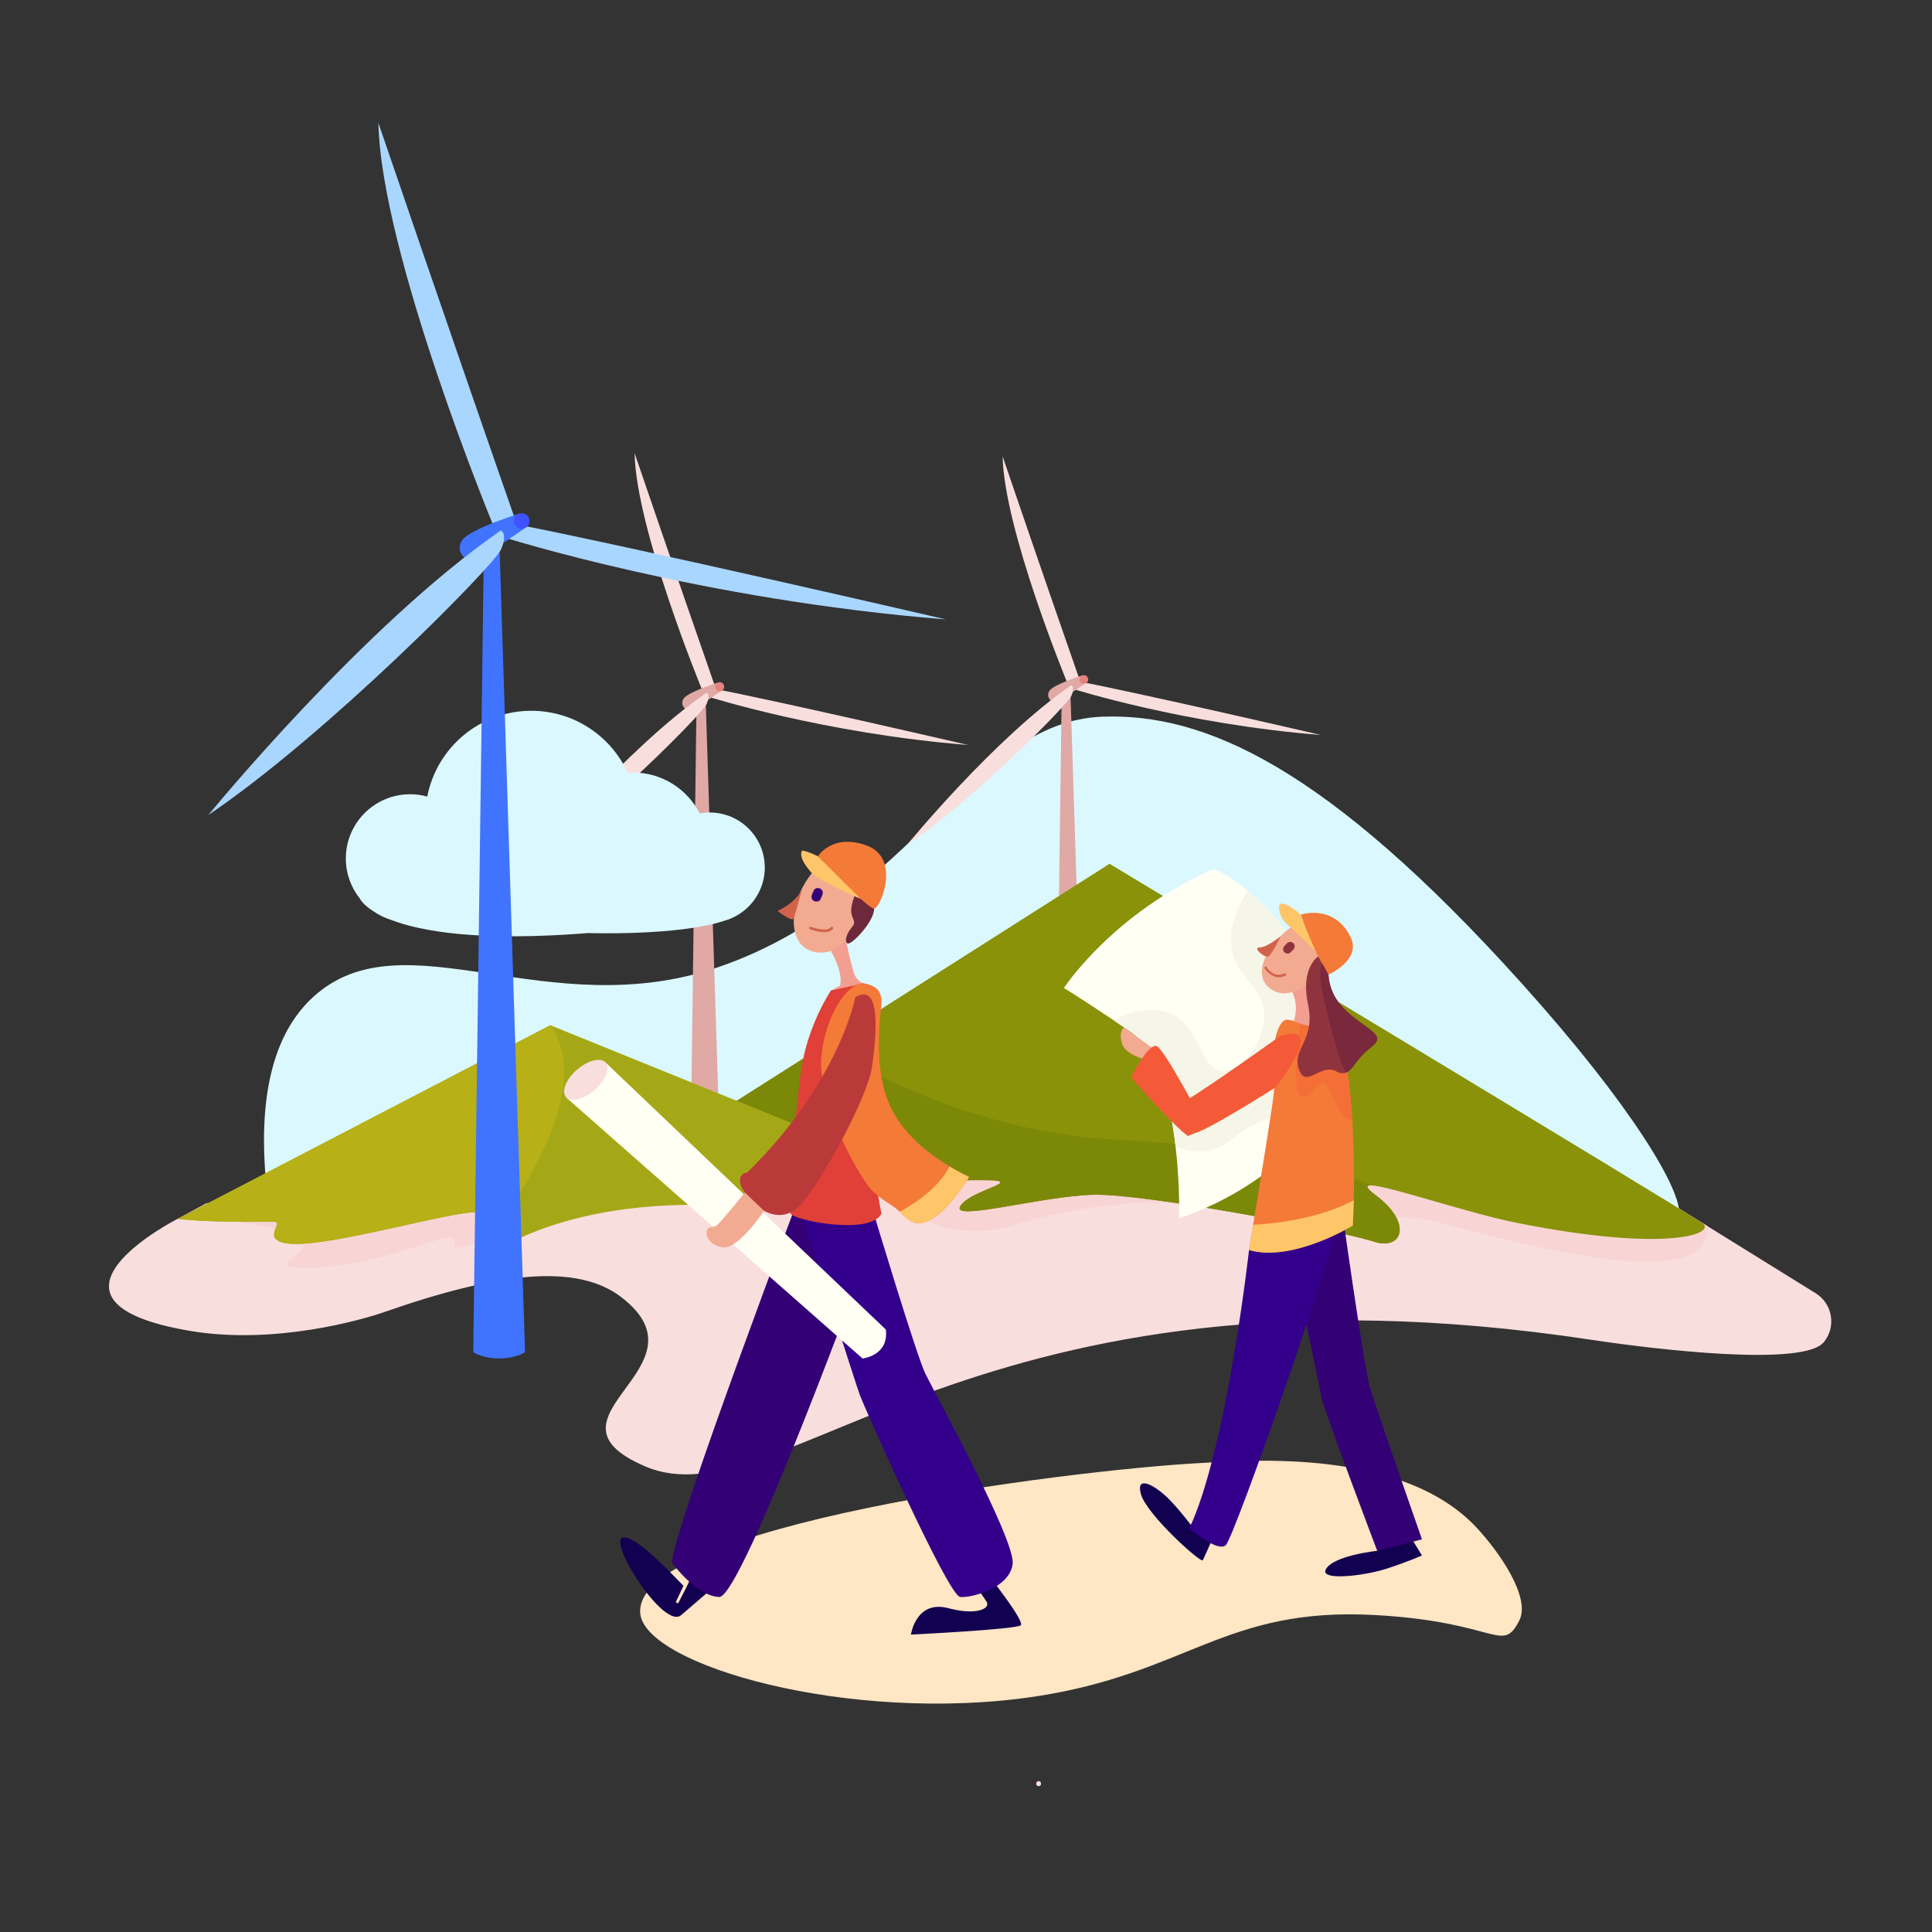 <svg xmlns="http://www.w3.org/2000/svg" enable-background="new 0 0 2000 2000" viewBox="0 0 2000 2000"><rect x="0" y="0" width="2000" height="2000" fill="#333333" stroke="none"/><switch><g><path fill="#dbf8ff" d="M276.2,1232c-6.8-64-5.7-151.5,48.5-200.4c94.1-84.9,242.3,30.9,420.3-30.9
				c198.8-69.1,261.4-254.2,396.6-258.8c104.5-3.6,230.3,50.1,433.8,276.2c113.3,125.9,166.8,215.2,162.7,240.2
				C1728.5,1317.4,1367.4,1308.2,276.2,1232z"/><path fill="#ffe6c4" d="M662.7,1669.4c-4.9-89.9,437.4-147.1,580.3-154.9c52.4-2.9,208.4-15.1,285.1,66.4
				c24.2,25.8,56.9,73.1,44.6,96.8c-18,34.8-21.9,1.3-149-5.8c-156.5-8.7-194.2,60.6-352.6,84.4
				C879.5,1784.9,665.7,1723.6,662.7,1669.4z"/><path fill="#e0a9a5" d="M1108,713.2l-8.9,1.9l-6.2,471.2c0,0.8,6.7,1.5,15.1,1.5s15.1-0.7,15.1-1.5L1108,713.2z"/><path fill="#f9dede" d="M1110.9 713.2c0 0 114.6 36.4 256.7 47.7 0 0-182.8-42.4-253.5-56M1104.1 705c0 0-64.7-157-66.2-232.6 0 0 41.2 121 79.6 231L1104.1 705z"/><path fill="#e0a9a5" d="M1119.9,699.4c0,0-29.4,9.1-33.6,15.8s3.1,13.2,7.3,11.7c4.2-1.5,29.5-19.2,29.5-19.2L1119.9,699.4z"/><path fill="#f9dede" d="M1109,709.3c0,0,4.2,1.9,0,11.2s-100.7,107.2-170,154.1C939,874.6,1028.9,764.5,1109,709.3z"/><circle cx="1122" cy="703.4" r="4.5" fill="#e5847d"/><g><path fill="#e0a9a5" d="M730.4,721.3l-9.3,2l-6.5,493.5c0,0.9,7.1,1.6,15.8,1.6c8.7,0,15.8-0.7,15.8-1.6L730.4,721.3z"/><path fill="#f9dede" d="M733.4 721.3c0 0 120.1 38.1 268.8 49.9 0 0-191.5-44.4-265.5-58.7M726.2 712.6c0 0-67.7-164.4-69.3-243.6 0 0 43.2 126.7 83.4 241.9L726.2 712.6z"/><path fill="#e0a9a5" d="M742.8,706.8c0,0-30.8,9.5-35.2,16.5c-4.4,7,3.3,13.8,7.7,12.3s30.9-20.1,30.9-20.1L742.8,706.8z"/><path fill="#f9dede" d="M731.4,717.1c0,0,4.4,2,0,11.8c-4.4,9.8-105.5,112.3-178,161.4C553.4,890.2,647.5,775,731.4,717.1z"/><circle cx="745" cy="710.9" r="4.7" fill="#e5847d"/></g><g><path fill="#f9dede" d="M1888,1389.4c-20.9,25.6-172.9,7.8-241-2.5c-639.1-96.8-839,191-979.1,131.1
				c-119.2-51,70.4-101.9-24.6-175.1c-46.1-35.5-127.5-25.9-245.7,15.4c-21.7,7.6-112.9,34.2-200.5,19.5
				c-181.6-30.6-13.2-116.1-13.2-116.1l29.9-16.2l10.8-0.5l373.6,4.1l0.5,0c41.2-1.5,68.8-6.9,97.6-14.1
				c50-12.5,103.5-30.5,237.2-44c32.9-3.3,70.6-6.4,114.3-9c269.1-16.1,386.4,26.6,440.8,35.4c0.3,0,0.5,0.1,0.8,0.1
				c76.2,12,129.6,17.2,200.2,19.9c8.9,0.3,18.2,0.7,27.8,0.9l9.4,5.8l41.2,25.5l111.5,69.1
				C1897.1,1349.6,1901.1,1373.4,1888,1389.4z"/><path fill="#f9d4d4" d="M598.2 1249c-71.5 20.5-132.5 54.2-127.3 38.6 7.7-23-63 21.5-144.5 24.6s38.3-23.5-37.1-39.7c-35.7-7.7-75.4-11.7-92.1-13.4l4.3-5.6 23.1-8.5L598.2 1249zM1768 1269.6c0 43.3-61 56-280.9-4.9-40.5-11.2-178.5-.7-233.8-13.7-55.3-13-137-3.4-201.6 16.6s-128.1-9.4-85.1-28.8c117.2-52.9-163.6 5.4-265.3-3.5-1.7-.2-3.3-.3-5-.4 50-12.5 103.5-30.5 237.2-44 187.5 6.2 394.6 14.9 555.2 26.4 82.1 5.9 152.1 12.6 201 20 14.2 2.2 26.7 4.4 37.1 6.7L1768 1269.6z"/><path fill="#899208" d="M1570.3,1265.9c-50-9.9-133.7-38.7-151.3-38.8c-5.4-0.1-4.8,2.8,4.5,9.7c20.4,15.1,27.3,30.1,25.1,39.7
				c-2,9.2-12.4,13.6-26.8,8.7c-1.2-0.4-2.6-0.8-4.4-1.3c-41.1-11.8-231-48.1-284.7-47.1c-0.5,0-0.9,0-1.4,0
				c-53.9,1.7-146.1,27.8-137.4,12.2c8.7-15.6,57.4-24.3,36.5-26.9c-13.8-1.7-186.9,2.1-303.6,4.9c-60.5,1.5-105.9,2.7-105.9,2.7
				l70.8-45l161.3-102.5l295.6-188c0,0,600.1,361.8,614,372.2C1776.6,1276.8,1727.3,1297.1,1570.3,1265.9z"/><path fill="#7c8808" d="M1448.6,1276.5c-2,9.2-12.4,13.6-26.8,8.7c-1.2-0.4-2.6-0.8-4.4-1.3c-41.1-11.8-231-48.1-284.7-47.1
				c-0.5,0-0.9,0-1.4,0c-53.9,1.7-146.1,27.8-137.4,12.2c8.7-15.6,57.4-24.3,36.5-26.9c-13.8-1.7-186.9,2.1-303.6,4.9l-35-42.4
				l161.3-102.5c58.3,35.8,168.7,90.9,305,98c137.6,7.1,213.4,25.3,260.9,47c-5.4-0.1-4.8,2.8,4.5,9.7
				C1444,1251.9,1450.8,1266.9,1448.6,1276.5z"/><path fill="#a5a816" d="M707,1247.3c-169.6,3.5-217.2,75.2-201.6,43.9c4.4-8.8,7.4-16.1,8.4-21.7c2.4-14.5-9-18.5-46.6-11.3
				c-49.6,9.4-136.6,32.7-168,29.2c-31.3-3.5-3.5-22.6-15.6-22.6c-12.2,0-65.7,0.9-99.6-3l385.7-200.5L965.8,1222
				C965.8,1222,975.9,1241.7,707,1247.3z"/><path fill="#b7b016" d="M514.1,1269.4l-0.3,0.1c2.4-14.5-9-18.5-46.6-11.3c-49.6,9.4-136.6,32.7-168,29.2
				c-31.3-3.5-3.5-22.6-15.6-22.6c-12.2,0-65.7,0.9-99.6-3l385.7-200.5C621.9,1133.7,514.1,1269.4,514.1,1269.4z"/><path fill="#dbf8ff" d="M791.7,898.1c0-31.5-25.5-57-57-57c-3.5,0-7,0.3-10.3,1c-12.9-25.2-39-42.4-69.2-42.4
				c-1.8,0-3.6,0.1-5.4,0.2c-17.3-37.8-55.5-64.1-99.8-64.1c-53.4,0-97.9,38.2-107.7,88.8c-5.7-1.6-11.6-2.4-17.8-2.4
				c-36.7,0-66.5,29.8-66.5,66.5c0,15.8,5.5,30.2,14.6,41.6l0,0c0,0,2.5,5.7,13.6,12.8c5.7,4,12,7.1,18.7,9.2
				c31,11.9,90.7,22.6,204.3,13.6c0,0,92.5,3.1,140.2-12.6c5.6-1.5,10.8-3.9,15.6-6.9c1.6-1,3.1-2,4.4-3.1c0.1,0,0.1-0.1,0.2-0.1
				C783.1,932.6,791.7,916.3,791.7,898.1z"/></g><g><path fill="#fffff4" d="M1383.9,1136.3c0,0-4.4,7.6-13.5,19.4c-21.6,27.7-69.7,78.3-149.8,105.5c0,0,1-33.9-3.6-74
							c-5.3-45.9-17.8-99.8-47.3-119.7c-5.9-4-11.4-7.7-16.4-11c-41.6-27.8-52-33.7-52-33.7s50.9-78,155.6-123.4
							c0,0,15.2,6.5,35.2,23C1328.8,952.6,1381.5,1016.8,1383.9,1136.3z"/><path fill="#f5f5e8" d="M1383.9,1136.3c0,0-4.4,7.6-13.5,19.4c-23.5,0.1-30.1-3.9-49.7,0.4c-38.2,8.3-44.1,29.9-68.6,34.9
							c-10.9,2.2-23,0.6-35.1-3.7c-5.3-45.9-17.8-99.8-47.3-119.7c-5.9-4-11.4-7.7-16.4-11c16.5-10.3,39.4-14.6,56.7-8.1
							c32.7,12.3,32,58.4,54.8,60.2c19,1.4,43.8-28.6,43.9-57.1c0.2-32.6-32-38.1-34.3-75.2c-1.4-22.4,9-41.9,17.6-53.9
							C1328.8,952.6,1381.5,1016.8,1383.9,1136.3z"/><path fill="#120051" d="M1425.7,1605.4c0,0-45,4.7-53.1,19c-7.1,12.4,39.6,7.1,63.1-0.6s36.3-13.6,36.3-13.6l-22.4-36.4h-18.8
							l9.2,20.3L1425.7,1605.4z"/><path fill="#330075" d="M1387.3,1239.9c0,0,24.7,175,30.5,195.3s54.2,158.3,54.2,158.3l-46.3,11.9c0,0-57.2-150.8-58.2-160.5
							c-1-9.7-34.8-164.5-34.8-164.5L1387.3,1239.9z"/><path fill="#120051" d="M1253.1,1597.5c0,0-6.1,13.9-7.9,17.6c-1.8,3.7-58.2-47.3-64.1-68.3c-5.9-21,15.6-9,30.5,6.6
							c12.3,13,21.1,25.2,21.1,25.2l8.8-10.4l16.6,13.3L1253.1,1597.5z"/><path fill="#33008b" d="M1293,1294c0,0-23.1,206-61.8,288.2c0,0,29,25.1,37.7,17.4c8.7-7.7,116.1-313.5,115.6-338.6
							C1384,1236,1293,1294,1293,1294z"/><g><path fill="#f47a37" d="M1401.4,1242.5c-0.2,8.5-0.5,17.2-1,26.2c0,0-62.6,38.4-107.5,25.3c0,0,1.8-10.5,4.3-26.1
							c7.2-43.7,21-127.7,21.4-136.2c0.5-11.6,8.4-24.3,1.5-56.1c0,0,3.9-20.5,12.5-20c6.6,0.4,15.3,5.5,22.9,1.8
							c0.7-0.3,1.3-0.7,2-1.2l0.1-0.1c1.6-1.2,3.1-2.8,4.5-5.1c5.7-9.1,12.8-8.9,16.8-7.9c2,0.5,3.3,1.3,3.3,1.3s12.8,39.8,17.7,115
							C1401.5,1183.5,1402.2,1211.3,1401.4,1242.5z"/><path fill="#f46e37" d="M1399.9,1159.4c-13.7,1-19.5-29-26.7-36.3c-8.6-8.7-13.5,15.1-25.8,12c-12.3-3.1-0.9-76.6-0.9-76.6
							l11.1-2.3l0.1,0l21.3-12.9c2,0.5,3.3,1.3,3.3,1.3S1395,1084.3,1399.9,1159.4z"/><path fill="#ffc569" d="M1401.4,1242.5c-0.2,8.5-0.5,17.2-1,26.2c0,0-62.6,38.4-107.5,25.3c0,0,1.8-10.5,4.3-26.1
						C1319.7,1266.7,1364.7,1261.9,1401.4,1242.5z"/></g><g><path fill="#f29e91" d="M1335.7,1023.1c0,0,10.2,14.8,3.6,33.8c0,0,18.9,9.1,23.9,3.2s-7.9-45.3-7.9-45.3L1335.7,1023.1z"/><path fill="#f2aa91" d="M1387.3,969.2c0,0-27.9-31.5-57.9-3.6c-28.4,26.5-27.2,48.7-14.9,57.5c10.1,7.2,21.5,8.6,44.2-6.8
							C1381.2,1000.8,1387.3,969.2,1387.3,969.2z"/><path fill="#d1634a" d="M1325.8 969.1c0 0-14.1 11.7-21.9 11.7s5.2 11 9 9.3C1316.7 988.3 1325.8 969.1 1325.8 969.1zM1324 1011.6c-9.3 0-14.8-9-14.9-9.1-.4-.6-.2-1.3.4-1.7.6-.4 1.3-.2 1.7.4.3.5 7.3 11.7 18.6 6.5.6-.3 1.3 0 1.6.6.3.6 0 1.4-.6 1.6C1328.4 1011.2 1326.1 1011.6 1324 1011.6z"/><path fill="#8f343e" d="M1332.4,976.4c-0.9,1-1.9,1.9-2.8,2.9c-1.7,1.7-1.9,4.8,0,6.5c1.8,1.7,4.7,1.9,6.5,0
								c0.9-1,1.9-1.9,2.8-2.9c1.7-1.7,1.9-4.8,0-6.5C1337.1,974.7,1334.2,974.5,1332.4,976.4L1332.4,976.4z"/><path fill="#ffc569" d="M1362.1,984.6l-31.5-29.6c-2.4-2.3-4.1-5.1-5.1-8.2c-1.6-5-2.8-11.7,1.9-11.4c7.5,0.4,19,11.5,19,11.5
							L1362.1,984.6z"/><path fill="#f47a37" d="M1375.2,1008.9c0,0,34.2-14.9,23.1-38.5s-32.8-28.8-51.8-23.6C1346.5,946.8,1362.6,991.1,1375.2,1008.9z
							"/><path fill="#8f343e" d="M1407.8,1095c-5.4,6.5-9.1,13.2-14.2,15.3c-2.8,1.2-6.1,1.1-10.4-1.3c-16.2-8.8-31.7,19.1-38.7-2.5
							c-7-21.6,17.6-29.1,9.5-67c-8-37.9,10.6-49.4,10.6-49.4l4,7.2l6.5,11.6c2,26.9,19.1,39.4,40.2,54.6
							C1436.5,1078.7,1420.9,1079.4,1407.8,1095z"/><path fill="#7a283b" d="M1407.8,1095c-5.4,6.5-9.1,13.2-14.2,15.3c-7.8-13.3-13.5-36.4-22-71.4c-4.8-19.5-6.6-31.7-2.9-41.6
							l6.5,11.6c2,26.9,19.1,39.4,40.2,54.6C1436.5,1078.7,1420.9,1079.4,1407.8,1095z"/></g><g><path fill="#f2aa91" d="M1192.6,1084.7l-29.1-21.3c0,0-5.8,4.7-2,16.9c3.7,12.2,26.4,17.2,26.4,17.2L1192.6,1084.7z"/><path fill="#f45a37" d="M1325,1072.6c0,0-97.3,70-110.4,73.7c-13.2,3.7,10.1,26.7,20.6,26.9c10.5,0.1,85.5-47.7,85.5-47.7
								S1375.8,1055.5,1325,1072.6z"/><g><path fill="#f45a37" d="M1170.8,1115.3c0,0,17.9-35.6,26.5-32.4c8.6,3.2,51.2,85.1,51.2,85.1l-18.8,8
							C1229.8,1176,1217.8,1168.9,1170.8,1115.3z"/></g></g></g><g><path fill="#4074ff" d="M516.8,556.3l-15.8,3.5l-11.1,839.5c0,1.5,12,7,26.8,7c14.8,0,26.8-5.5,26.8-7L516.8,556.3z"/><path fill="#a9d6ff" d="M521.9 556.3c0 0 204.2 64.8 457.3 84.9 0 0-325.8-75.5-451.7-99.8M509.7 541.6c0 0-115.2-279.7-118-414.4 0 0 73.5 215.5 141.9 411.5L509.7 541.6z"/><path fill="#4074ff" d="M538,531.6c0,0-52.4,16.1-59.9,28.1c-7.5,11.9,5.6,23.5,13.1,20.9s52.5-34.1,52.5-34.1L538,531.6z"/><path fill="#a9d6ff" d="M518.5,549.1c0,0,7.5,3.3,0,20S339.1,760.2,215.7,843.7C215.7,843.7,375.9,647.6,518.5,549.1z"/><circle cx="540" cy="539.4" r="8.1" fill="#4052ff"/><g><path fill="#f9dede" d="M1075.2,1848.9c3.2,0,3.2-5,0-5C1072,1843.9,1072,1848.9,1075.2,1848.9L1075.2,1848.9z"/></g><g><path fill="#f9dede" d="M1075.2,1848.9c3.2,0,3.2-5,0-5C1072,1843.9,1072,1848.9,1075.2,1848.9L1075.2,1848.9z"/></g></g><g><path fill="#120051" d="M717.3,1629.1l-7.2,15l-8.1,15.7l-2.5-1.1l8-17.1c-9.9-10-50.8-54.1-63.2-49.9
							c-14.4,4.8,42.9,95.6,60.8,80.3c2.7-2.3,30-25.8,30-25.8L717.3,1629.1z"/><path fill="#330075" d="M695.9,1618c0,0,24.8,34.3,48.6,35.2s156.1-361.8,156.1-361.8l-64.5-76.4
							C836.2,1215,693.1,1592.3,695.9,1618z"/><path fill="#120051" d="M1029.9,1639.3c0,0,30.3,38.8,26.9,43.1c-3.4,4.3-113.8,9.7-113.8,9.7s5.1-36.2,38.8-27.3
							c26.1,6.9,38.9,1.6,40.1-3.1c0.3-1.3,0.1-2.7-0.7-3.8l-9.2-13.6L1029.9,1639.3z"/><path fill="#33008b" d="M830.2,1257.8c0,0,55.5,174.5,60.1,186.9c4.6,12.4,91.3,207.6,103.7,208.5c12.4,1,51.4-9.5,54.3-34.3
							c2.9-24.8-80.9-177.1-90.5-197.1c-9.5-20-52.8-164-52.8-164H830.2z"/><path fill="#f2aa91" d="M856.7,888c0,0-32.7,22.7-34.9,62.7s34.8,41.8,51,26.6c17.7-16.6,34.3-35.4,25.4-67.6
							C889.3,877.6,856.7,888,856.7,888z"/><path fill="#d1634a" d="M830.5 919.8c0 0-3.8 12.7-25.5 23.2 0 0 15 12.1 16.7 7.7C823.4 946.2 830.5 919.8 830.5 919.8zM853.1 965c-6.4 0-13.5-2.6-14.6-3.1-.7-.3-1-1.1-.8-1.7.3-.7 1.1-1 1.7-.8 4.5 1.7 17.1 5.2 20.6.5.4-.6 1.3-.7 1.9-.3.6.4.7 1.3.3 1.9C860.3 964.1 856.8 965 853.1 965z"/><path fill="#330075" d="M842.4,921.8c-0.6,1.3-1.1,2.6-1.7,3.9c-1.1,2.4-0.8,5.6,1.8,6.9c2.2,1.2,5.8,0.8,6.9-1.8
								c0.6-1.3,1.1-2.6,1.7-3.9c1.1-2.4,0.8-5.6-1.8-6.9C847.1,918.8,843.6,919.2,842.4,921.8L842.4,921.8z"/><path fill="#6d283b" d="M884.6,927.7c0,0-5.5,13.1-2.6,20.2c2.9,7.1,3.2,8.1-0.8,12.8c-4,4.7-8,14.5-3.7,16
							c4.3,1.5,27.6-22.8,27.4-36.1C904.8,927.3,884.6,927.7,884.6,927.7z"/><path fill="#f29e91" d="M860.2,984.5c0,0,13,21.7,9.4,35.8l-9.4,5.2c5.3,1.3,14,2.9,25.3-0.8c5.6-1.8,8.6-6.5,8.6-6.5
							s-7.8-2.6-10.4-11.7c-3.6-12.5-7.9-32-7.9-32L860.2,984.5z"/><path fill="#f47a37" d="M846.8,886.4c0,0,14.8-24.2,50.5-11.1c35.7,13.2,14.1,64.7,7.7,65.3
							C898.6,941.3,846.8,886.4,846.8,886.4z"/><path fill="#ffc569" d="M829.8,881.2c-2.3,7.4,5.3,16.1,9.1,21c7.5,9.6,52,28.3,52,28.3l-44.2-44.1
							C846.8,886.4,830.6,878.6,829.8,881.2z"/><g><path fill="#fffff4" d="M586.5,1136.5l306.4,269.8c0,0,27.5-2.8,24.1-30l-289.8-276.1L586.5,1136.5z"/><ellipse cx="606.4" cy="1117.9" fill="#f9dede" rx="27.2" ry="13.9" transform="rotate(-40.819 606.342 1117.792)"/></g><g><path fill="#e04037" d="M860.2,1025.4c0,0-24.2,35.6-30.8,82.4s-13.5,141.5-11,148.4c2.5,6.9,82.8,23.2,94.1,0
							c0,0-13.1-56.7-7.6-121.8c5.6-65.1,4.8-108,0-111.9c-4.8-3.9-10.9-4.5-10.9-4.5L860.2,1025.4z"/><path fill="#f47a37" d="M1003.2,1218.3c0,0-36,61.1-61.1,45.4c-3-1.9-6.7-5.1-10.8-9.3c-8.3-8.5-23.8-13.8-34-28.7
								c-26.9-38.8-49.3-99.4-47.2-129.2c3.3-46.8,29.5-81,44-78.4c14.5,2.5,17.4,8.5,18.4,16.8s-11.8,69,10.8,113.9
								c14,27.6,41,47.5,59.7,58.8C994.8,1214.6,1003.2,1218.3,1003.2,1218.3z"/><path fill="#ffc569" d="M1003.2,1218.3c0,0-36,61.1-61.1,45.4c-3-1.9-6.7-5.1-10.8-9.3c12.6-6.7,39.1-22.8,51.7-46.8
							C994.8,1214.6,1003.2,1218.3,1003.2,1218.3z"/></g><g><path fill="#ba3a3a" d="M885.4,1032.4c0,0-16.3,87.7-111.9,181.4c0,0-15.3,1.5-2.5,20.7c12.8,19.2,34.4,31.1,52.9,17.3
							c18.5-13.8,74.6-114.2,78.9-148.1C905.5,1083.4,915,1014.2,885.4,1032.4z"/><path fill="#f2aa91" d="M791,1253.5c0,0-27.4,41-43.4,37.7c-16.1-3.3-18-14.8-15.1-18.8c2.8-3.9,5.7-0.7,9.9-4.2
							c4.3-3.5,28.7-33.7,28.7-33.7L791,1253.5z"/></g></g></g></switch></svg>